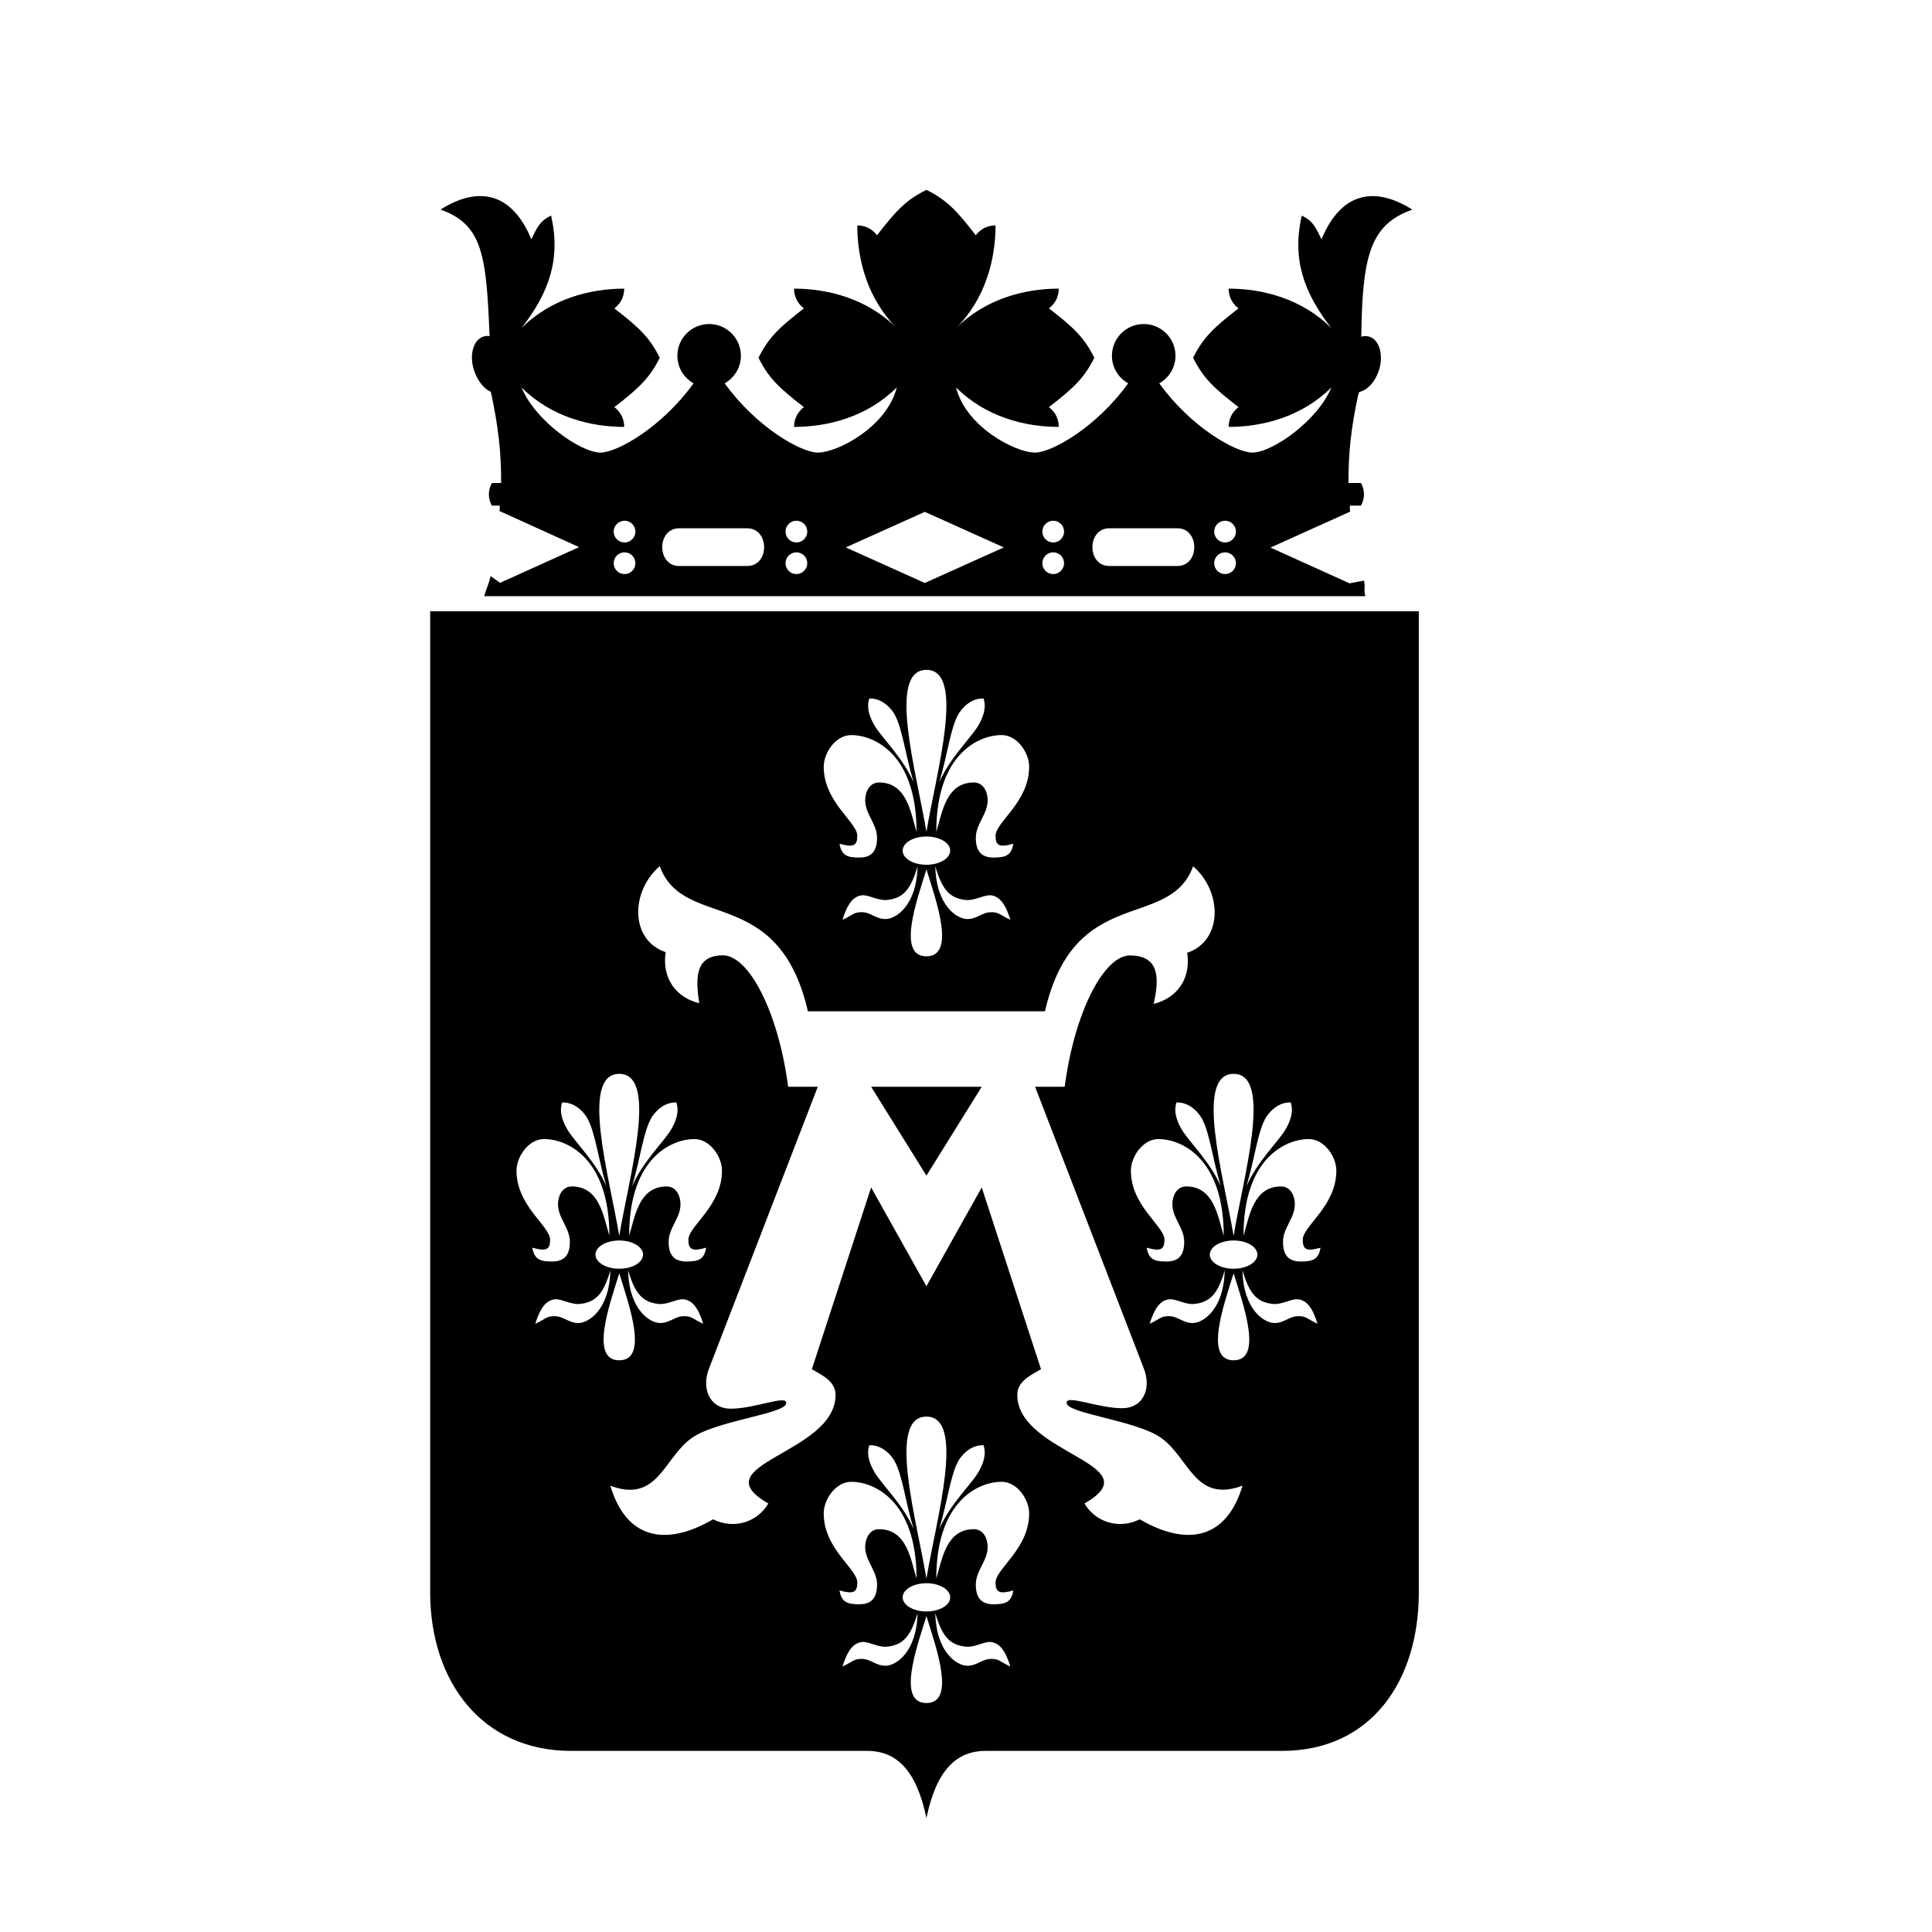 <?xml version="1.0" encoding="utf-8"?>
<!-- Generator: Adobe Illustrator 16.0.0, SVG Export Plug-In . SVG Version: 6.00 Build 0)  -->
<!DOCTYPE svg PUBLIC "-//W3C//DTD SVG 1.1//EN" "http://www.w3.org/Graphics/SVG/1.1/DTD/svg11.dtd">
<svg version="1.1" id="Layer_1" xmlns="http://www.w3.org/2000/svg" xmlns:xlink="http://www.w3.org/1999/xlink" x="0px" y="0px"
	 width="256px" height="256px" viewBox="0 0 256 256" enable-background="new 0 0 256 256" xml:space="preserve">
<g>
	<ellipse fill="none" cx="163.459" cy="166.242" rx="3.152" ry="1.871"/>
	<path fill="none" d="M158.033,175.307c1.291,0.013,4.117-1.653,4.251-6.973c-0.906,3.036-1.865,4.298-4.252,4.463
		c-1.168-0.025-1.916-0.574-2.979-0.651c-1.327,0.09-2.076,1.229-2.721,3.262c1.327-0.599,1.499-1.038,2.563-1.006
		C156.047,174.388,156.777,175.319,158.033,175.307z"/>
	<path fill="none" d="M159.143,148.016c-0.729-1.099-1.865-1.981-3.252-1.931c-0.393,1.177-0.017,2.381,0.761,3.699
		c1.19,1.829,3.713,4.208,5.111,7.405C160.653,153.537,160.276,149.892,159.143,148.016z"/>
	<path fill="none" d="M124.064,110.228c0.786-2.617,1.31-6.544,4.975-6.544c1.309,0,1.833,1.309,1.833,2.355
		c0,1.833-1.572,3.141-1.572,4.974c0,1.832,0.786,2.618,2.356,2.618s2.355-0.262,2.617-1.832c-1.832,0.523-2.356,0.261-2.356-1.047
		c0-1.833,4.451-4.45,4.451-9.162c0-1.833-1.571-4.188-3.665-4.188C129.824,97.401,124.064,99.757,124.064,110.228z"/>
	<path fill="none" d="M151.942,165.326c0.262,1.57,1.047,1.832,2.618,1.832c1.569,0,2.354-0.784,2.354-2.617
		c0-1.832-1.57-3.14-1.57-4.974c0-1.047,0.523-2.355,1.833-2.355c3.664,0,4.188,3.927,4.973,6.544
		c0-10.47-5.759-12.826-8.638-12.826c-2.095,0-3.664,2.356-3.664,4.188c0,4.712,4.449,7.329,4.449,9.163
		C154.298,165.589,153.774,165.85,151.942,165.326z"/>
	<ellipse fill="none" cx="122.757" cy="112.714" rx="3.151" ry="1.872"/>
	<path fill="none" d="M114.35,118.617c-1.328,0.089-2.077,1.229-2.721,3.262c1.328-0.599,1.499-1.038,2.564-1.006
		c1.15-0.014,1.881,0.917,3.138,0.905c1.291,0.013,4.116-1.652,4.25-6.972c-0.905,3.036-1.865,4.298-4.251,4.463
		C116.161,119.244,115.414,118.693,114.35,118.617z"/>
	<path fill="none" d="M122.757,88.763c-5.234,0-1.31,13.611,0,21.464C124.064,102.374,127.992,88.763,122.757,88.763z"/>
	<path fill="none" d="M128.183,121.777c1.256,0.013,1.987-0.918,3.139-0.905c1.063-0.032,1.234,0.407,2.563,1.006
		c-0.645-2.033-1.393-3.172-2.721-3.262c-1.063,0.077-1.812,0.627-2.98,0.651c-2.386-0.165-3.346-1.427-4.25-4.463
		C124.065,120.125,126.891,121.79,128.183,121.777z"/>
	<path fill="none" d="M121.06,103.662c-1.109-3.653-1.486-7.298-2.621-9.174c-0.727-1.098-1.864-1.981-3.25-1.931
		c-0.392,1.176-0.018,2.38,0.761,3.699C117.14,98.085,119.662,100.463,121.06,103.662z"/>
	<path fill="none" d="M163.459,163.756c1.309-7.853,5.235-21.464,0-21.464C158.225,142.292,162.15,155.903,163.459,163.756z"/>
	<path fill="none" d="M122.757,126.717c3.926,0,1.308-7.329,0-11.517C121.447,119.388,118.83,126.717,122.757,126.717z"/>
	<path fill="none" d="M129.565,96.256c0.777-1.319,1.152-2.523,0.76-3.699c-1.387-0.051-2.523,0.833-3.251,1.931
		c-1.135,1.876-1.512,5.521-2.62,9.174C125.852,100.463,128.374,98.085,129.565,96.256z"/>
	<path fill="none" d="M147,75h9c3,0,3-5,0-5h-9C144,70,144,75,147,75z"/>
	<circle fill="none" cx="139.556" cy="70.44" r="1.44"/>
	<path fill="none" d="M170.268,149.784c0.778-1.318,1.152-2.522,0.76-3.699c-1.386-0.051-2.521,0.832-3.25,1.931
		c-1.136,1.876-1.512,5.521-2.62,9.174C166.554,153.992,169.076,151.613,170.268,149.784z"/>
	<circle fill="none" cx="162.327" cy="70.44" r="1.44"/>
	<circle fill="none" cx="139.556" cy="74.629" r="1.44"/>
	<circle fill="none" cx="162.327" cy="74.629" r="1.44"/>
	<polygon fill="none" points="133.011,72.535 122.542,67.823 112.071,72.535 122.542,77.247 	"/>
	<circle fill="none" cx="82.754" cy="74.629" r="1.44"/>
	<circle fill="none" cx="82.754" cy="70.44" r="1.44"/>
	<circle fill="none" cx="105.527" cy="70.44" r="1.44"/>
	<circle fill="none" cx="105.527" cy="74.629" r="1.44"/>
	<path fill="none" d="M90,75h9c3,0,3-5,0-5h-9C87,70,87,75,90,75z"/>
	<path fill="none" d="M131.163,217.559c-1.063,0.077-1.812,0.628-2.98,0.652c-2.386-0.164-3.346-1.427-4.25-4.462
		c0.133,5.319,2.958,6.983,4.25,6.971c1.256,0.013,1.987-0.917,3.139-0.903c1.063-0.033,1.234,0.407,2.563,1.005
		C133.239,218.789,132.491,217.648,131.163,217.559z"/>
	<path fill="none" d="M122.757,225.66c3.926,0,1.308-7.329,0-11.517C121.447,218.331,118.83,225.66,122.757,225.66z"/>
	<path fill="none" d="M153.905,190.569c-3.141-2.354-12.826-3.287-12.564-4.728c0-1.047,4.188,0.754,7.329,0.754
		c2.879,0,3.927-2.682,2.879-5.299L137.153,144h3.926c1.31-10,5.235-17.397,8.639-17.397c3.926,0,3.926,3.022,3.141,6.425
		c3.142-0.785,4.973-3.376,4.45-6.78c4.712-1.57,4.712-8.06,0.785-11.462c-3.141,8.638-15.705,2.215-19.632,19.215h-31.41
		c-3.927-17-16.491-10.594-19.632-19.231c-3.927,3.403-3.927,9.823,0.785,11.393c-0.523,3.404,1.309,5.991,4.45,6.774
		c-0.523-3.402-0.523-6.347,3.141-6.347c3.403,0,7.329,7.411,8.638,17.411h3.927l-14.397,37.297c-1.046,2.617,0,5.362,2.879,5.362
		c3.142,0,7.33-1.832,7.33-0.785c0.262,1.44-9.423,2.356-12.565,4.711c-3.664,2.618-4.45,8.638-10.732,6.282
		c2.094,7.067,7.33,8.115,13.611,4.449c2.618,1.311,5.759,0.524,7.329-2.094c-9.161-5.234,8.9-6.543,8.9-14.396
		c0-1.832-1.832-2.619-3.141-3.402l7.853-24.082l7.329,13.088l7.329-13.088l7.853,24.082c-1.31,0.783-3.142,1.57-3.142,3.402
		c0,7.853,18.062,9.161,8.9,14.396c1.57,2.618,4.711,3.404,7.328,2.094c6.283,3.666,11.518,2.61,13.612-4.457
		C158.354,199.215,157.57,193.188,153.905,190.569z M122.757,155.778L115.428,144h14.658L122.757,155.778z"/>
	<path fill="none" d="M132.703,196.344c-2.879,0-8.639,2.355-8.639,12.825c0.786-2.617,1.31-6.542,4.975-6.542
		c1.309,0,1.833,1.308,1.833,2.355c0,1.832-1.572,3.141-1.572,4.974c0,1.831,0.786,2.618,2.356,2.618s2.355-0.263,2.617-1.833
		c-1.832,0.523-2.356,0.262-2.356-1.048c0-1.832,4.451-4.449,4.451-9.161C136.368,198.699,134.797,196.344,132.703,196.344z"/>
	<path fill="none" d="M115.188,191.501c-0.392,1.175-0.018,2.38,0.761,3.698c1.191,1.829,3.713,4.207,5.111,7.405
		c-1.109-3.653-1.486-7.298-2.621-9.174C117.711,192.331,116.574,191.449,115.188,191.501z"/>
	<path fill="none" d="M117.33,218.211c-1.169-0.024-1.916-0.575-2.98-0.652c-1.328,0.09-2.077,1.23-2.721,3.263
		c1.328-0.598,1.499-1.038,2.564-1.005c1.15-0.014,1.881,0.916,3.138,0.903c1.291,0.013,4.116-1.651,4.25-6.971
		C120.676,216.784,119.716,218.047,117.33,218.211z"/>
	<ellipse fill="none" cx="122.756" cy="211.656" rx="3.152" ry="1.872"/>
	<path fill="none" d="M111.239,111.798c0.262,1.57,1.047,1.832,2.618,1.832c1.57,0,2.356-0.786,2.356-2.618
		c0-1.833-1.571-3.141-1.571-4.974c0-1.046,0.524-2.355,1.833-2.355c3.665,0,4.188,3.927,4.973,6.544
		c0-10.471-5.757-12.827-8.637-12.827c-2.095,0-3.665,2.356-3.665,4.188c0,4.712,4.45,7.329,4.45,9.162
		C113.596,112.059,113.072,112.322,111.239,111.798z"/>
	<path fill="none" d="M163.459,180.247c3.927,0,1.309-7.329,0-11.518C162.15,172.918,159.533,180.247,163.459,180.247z"/>
	<path fill="none" d="M171.866,172.146c-1.064,0.077-1.812,0.626-2.981,0.651c-2.386-0.165-3.346-1.427-4.25-4.463
		c0.134,5.319,2.959,6.985,4.25,6.973c1.257,0.013,1.987-0.919,3.139-0.905c1.064-0.032,1.235,0.407,2.563,1.006
		C173.942,173.374,173.194,172.235,171.866,172.146z"/>
	<path fill="none" d="M173.405,150.93c-2.879,0-8.638,2.356-8.638,12.826c0.786-2.617,1.31-6.544,4.975-6.544
		c1.308,0,1.832,1.309,1.832,2.355c0,1.834-1.571,3.142-1.571,4.974c0,1.833,0.786,2.617,2.355,2.617
		c1.571,0,2.356-0.262,2.618-1.832c-1.833,0.523-2.356,0.263-2.356-1.046c0-1.834,4.451-4.451,4.451-9.163
		C177.071,153.286,175.501,150.93,173.405,150.93z"/>
	<path fill="none" d="M76.627,172.797c-1.168-0.025-1.917-0.574-2.98-0.651c-1.328,0.09-2.077,1.229-2.721,3.262
		c1.328-0.599,1.498-1.038,2.563-1.006c1.151-0.014,1.881,0.918,3.138,0.905c1.292,0.013,4.117-1.653,4.251-6.973
		C79.973,171.37,79.014,172.632,76.627,172.797z"/>
	<ellipse fill="none" cx="82.054" cy="166.243" rx="3.153" ry="1.872"/>
	<path fill="none" d="M86.371,148.016c-1.134,1.876-1.511,5.521-2.619,9.174c1.397-3.197,3.919-5.576,5.11-7.405
		c0.778-1.318,1.153-2.522,0.761-3.699C88.236,146.034,87.099,146.917,86.371,148.016z"/>
	<path fill="none" d="M80.356,157.189c-1.108-3.652-1.486-7.298-2.62-9.174c-0.728-1.099-1.865-1.981-3.251-1.931
		c-0.392,1.177-0.018,2.381,0.76,3.699C76.437,151.613,78.959,153.992,80.356,157.189z"/>
	<path fill="none" d="M70.537,165.326c0.262,1.57,1.047,1.832,2.618,1.832c1.57,0,2.355-0.784,2.355-2.617
		c0-1.832-1.571-3.14-1.571-4.974c0-1.047,0.524-2.355,1.833-2.355c3.665,0,4.188,3.927,4.973,6.544
		c0-10.47-5.759-12.826-8.638-12.826c-2.094,0-3.665,2.356-3.665,4.188c0,4.712,4.45,7.329,4.45,9.163
		C72.893,165.589,72.369,165.85,70.537,165.326z"/>
	<path fill="none" d="M92,150.93c-2.879,0-8.638,2.356-8.638,12.826c0.785-2.617,1.309-6.544,4.973-6.544
		c1.309,0,1.833,1.309,1.833,2.355c0,1.834-1.57,3.142-1.57,4.974c0,1.833,0.785,2.617,2.355,2.617c1.57,0,2.356-0.262,2.618-1.832
		c-1.833,0.523-2.356,0.263-2.356-1.046c0-1.834,4.45-4.451,4.45-9.163C95.665,153.286,94.095,150.93,92,150.93z"/>
	<path fill="none" d="M87.479,175.307c1.257,0.013,1.987-0.919,3.138-0.905c1.065-0.032,1.235,0.407,2.563,1.006
		c-0.644-2.033-1.393-3.172-2.721-3.262c-1.063,0.077-1.811,0.626-2.979,0.651c-2.386-0.165-3.346-1.427-4.251-4.463
		C83.363,173.653,86.188,175.319,87.479,175.307z"/>
	<path fill="none" d="M130.325,191.501c-1.387-0.052-2.523,0.83-3.251,1.93c-1.135,1.876-1.512,5.521-2.62,9.174
		c1.397-3.198,3.92-5.576,5.111-7.405C130.343,193.881,130.718,192.676,130.325,191.501z"/>
	<path fill="none" d="M82.054,142.292c-5.235,0-1.309,13.611,0,21.464C83.363,155.903,87.289,142.292,82.054,142.292z"/>
	<path fill="none" d="M122.757,187.707c-5.234,0-1.31,13.609,0,21.462C124.064,201.316,127.992,187.707,122.757,187.707z"/>
	<path fill="none" d="M111.239,210.741c0.262,1.57,1.047,1.833,2.618,1.833c1.57,0,2.356-0.787,2.356-2.618
		c0-1.833-1.571-3.142-1.571-4.974c0-1.048,0.524-2.355,1.833-2.355c3.665,0,4.188,3.925,4.973,6.542
		c0-10.47-5.757-12.825-8.637-12.825c-2.095,0-3.665,2.355-3.665,4.188c0,4.712,4.45,7.329,4.45,9.161
		C113.596,211.003,113.072,211.265,111.239,210.741z"/>
	<path fill="none" d="M82.054,168.729c-1.309,4.188-3.926,11.518,0,11.518C85.98,180.247,83.363,172.918,82.054,168.729z"/>
	<path d="M64.872,44.537c-0.317-0.049-0.634-0.026-0.934,0.097c-1.288,0.528-1.78,2.549-1.1,4.514
		c0.45,1.299,1.301,2.417,2.198,2.759c1,4.612,1.389,8.093,1.366,12.093h-1.231c-0.523,1-0.523,2,0,3h1.056
		c-0.019,1-0.031,0.572-0.052,0.781l0.09-0.033l10.47,4.749l-10.47,4.731l-1.258-0.894C64.783,77.378,64.423,78,64.17,79h116.743
		c-0.254-1,0.046-1.019-0.178-2.063l-1.916,0.355l-10.471-4.735l10.471-4.724l0.09-0.047c-0.021-0.211-0.034,0.213-0.053-0.787
		h1.486c0.523-1,0.523-2,0-3h-1.662c-0.022-4,0.346-7.227,1.271-11.626l0.159-0.44c1.025-0.195,2.053-1.265,2.563-2.74
		c0.681-1.965,0.188-4.008-1.1-4.537c-0.384-0.158-0.795-0.161-1.2-0.041c0.148-10.462,1.067-14.86,6.772-16.835
		c-4.974-3.141-9.422-2.359-12.041,3.924c-0.784-1.571-1.045-2.357-2.617-3.143c-1.308,5.759,0.263,10.208,3.928,14.919
		c-3.928-3.926-9.162-5.235-13.612-5.235c0,0.785,0.262,1.832,1.31,2.617c-3.403,2.618-4.712,3.926-6.021,6.544
		c1.309,2.617,2.617,3.926,6.021,6.544c-1.048,0.785-1.31,1.832-1.31,2.618c4.45,0,9.685-1.309,13.612-5.236
		c-1.832,4.45-7.854,8.639-10.471,8.639c-2.215,0-8.171-3.383-12.333-9.179c1.275-0.724,2.146-2.077,2.146-3.647
		c0-2.325-1.887-4.209-4.211-4.209s-4.209,1.885-4.209,4.209c0,1.57,0.87,2.924,2.145,3.647c-4.159,5.796-10.115,9.179-12.331,9.179
		c-2.617,0-9.161-3.403-10.471-8.639c3.927,3.927,9.162,5.236,13.611,5.236c0-0.786-0.262-1.833-1.309-2.618
		c3.403-2.618,4.712-3.927,6.021-6.544c-1.309-2.618-2.617-3.926-6.021-6.544c1.047-0.785,1.309-1.832,1.309-2.617
		c-4.449,0-9.685,1.309-13.611,5.235c3.927-3.926,5.234-9.161,5.234-13.611c-0.784,0-1.831,0.261-2.617,1.309
		c-2.617-3.403-3.926-4.712-6.543-6.021c-2.617,1.309-3.927,2.617-6.543,6.021c-0.786-1.047-1.833-1.309-2.617-1.309
		c0,4.45,1.308,9.685,5.234,13.611c-3.926-3.926-9.161-5.235-13.61-5.235c0,0.785,0.261,1.832,1.308,2.617
		c-3.403,2.618-4.712,3.926-6.02,6.544c1.308,2.617,2.617,3.926,6.02,6.544c-1.047,0.785-1.308,1.832-1.308,2.618
		c4.449,0,9.684-1.309,13.61-5.236c-1.308,5.236-7.853,8.639-10.469,8.639c-2.216,0-8.172-3.383-12.333-9.179
		c1.275-0.724,2.145-2.077,2.145-3.647c0-2.325-1.884-4.209-4.209-4.209c-2.325,0-4.209,1.885-4.209,4.209
		c0,1.57,0.87,2.924,2.145,3.647c-4.161,5.796-10.117,9.179-12.332,9.179c-2.617,0-8.638-4.188-10.47-8.639
		c3.926,3.927,9.161,5.236,13.611,5.236c0-0.786-0.262-1.833-1.309-2.618c3.402-2.618,4.711-3.927,6.02-6.544
		c-1.309-2.618-2.618-3.926-6.02-6.544c1.047-0.785,1.309-1.832,1.309-2.617c-4.45,0-9.685,1.309-13.611,5.235
		c3.665-4.711,5.235-9.161,3.926-14.92c-1.57,0.785-1.833,1.57-2.617,3.141c-2.618-6.283-7.067-7.067-12.041-3.927
		C64.06,29.746,64.44,34.123,64.872,44.537z M162.327,69c0.797,0,1.439,0.645,1.439,1.44s-0.643,1.44-1.439,1.44
		c-0.795,0-1.439-0.645-1.439-1.44S161.532,69,162.327,69z M162.327,73.189c0.797,0,1.439,0.645,1.439,1.439s-0.643,1.44-1.439,1.44
		c-0.795,0-1.439-0.645-1.439-1.44S161.532,73.189,162.327,73.189z M147,70h9c3,0,3,5,0,5h-9C144,75,144,70,147,70z M139.556,69
		c0.795,0,1.439,0.645,1.439,1.44s-0.645,1.44-1.439,1.44s-1.439-0.645-1.439-1.44S138.761,69,139.556,69z M139.556,73.189
		c0.795,0,1.439,0.645,1.439,1.439s-0.645,1.44-1.439,1.44s-1.439-0.645-1.439-1.44S138.761,73.189,139.556,73.189z M122.542,67.823
		l10.469,4.712l-10.469,4.712l-10.47-4.712L122.542,67.823z M105.527,69c0.796,0,1.44,0.645,1.44,1.44s-0.645,1.44-1.44,1.44
		c-0.795,0-1.439-0.645-1.439-1.44S104.732,69,105.527,69z M105.527,73.189c0.796,0,1.44,0.645,1.44,1.439s-0.645,1.44-1.44,1.44
		c-0.795,0-1.439-0.645-1.439-1.44S104.732,73.189,105.527,73.189z M90,70h9c3,0,3,5,0,5h-9C87,75,87,70,90,70z M82.754,69
		c0.795,0,1.44,0.645,1.44,1.44s-0.645,1.44-1.44,1.44c-0.794,0-1.439-0.645-1.439-1.44S81.96,69,82.754,69z M82.754,73.189
		c0.795,0,1.44,0.645,1.44,1.439s-0.645,1.44-1.44,1.44c-0.794,0-1.439-0.645-1.439-1.44S81.96,73.189,82.754,73.189z"/>
	<path d="M57,81v130.003C57,222.781,63.862,232,75.641,232h39.263c3.926,0,6.543,2.617,7.853,8.899
		c1.308-6.282,3.926-8.899,7.853-8.899h39.263c11.78,0,18.128-9.219,18.128-20.997V81H57z M171.027,146.085
		c0.393,1.177,0.019,2.381-0.76,3.699c-1.191,1.829-3.714,4.208-5.11,7.405c1.108-3.652,1.484-7.298,2.62-9.174
		C168.506,146.917,169.642,146.034,171.027,146.085z M163.459,142.292c5.235,0,1.309,13.611,0,21.464
		C162.15,155.903,158.225,142.292,163.459,142.292z M149.849,155.117c0-1.831,1.569-4.188,3.664-4.188
		c2.879,0,8.638,2.356,8.638,12.826c-0.785-2.617-1.309-6.544-4.973-6.544c-1.31,0-1.833,1.309-1.833,2.355
		c0,1.834,1.57,3.142,1.57,4.974c0,1.833-0.785,2.617-2.354,2.617c-1.571,0-2.356-0.262-2.618-1.832
		c1.832,0.523,2.355,0.263,2.355-1.046C154.298,162.446,149.849,159.829,149.849,155.117z M155.891,146.085
		c1.387-0.051,2.523,0.832,3.252,1.931c1.134,1.876,1.511,5.521,2.62,9.174c-1.398-3.197-3.921-5.576-5.111-7.405
		C155.874,148.466,155.498,147.262,155.891,146.085z M155.053,172.146c1.063,0.077,1.812,0.626,2.979,0.651
		c2.387-0.165,3.346-1.427,4.252-4.463c-0.134,5.319-2.96,6.985-4.251,6.973c-1.256,0.013-1.986-0.919-3.138-0.905
		c-1.064-0.032-1.236,0.407-2.563,1.006C152.977,173.374,153.726,172.235,155.053,172.146z M160.307,166.242
		c0-1.033,1.411-1.871,3.152-1.871s3.152,0.838,3.152,1.871c0,1.034-1.411,1.872-3.152,1.872S160.307,167.276,160.307,166.242z
		 M136.368,101.589c0,4.712-4.451,7.329-4.451,9.162c0,1.308,0.524,1.571,2.356,1.047c-0.262,1.57-1.047,1.832-2.617,1.832
		s-2.356-0.786-2.356-2.618c0-1.833,1.572-3.141,1.572-4.974c0-1.046-0.524-2.355-1.833-2.355c-3.665,0-4.188,3.927-4.975,6.544
		c0-10.471,5.76-12.827,8.639-12.827C134.797,97.401,136.368,99.757,136.368,101.589z M121.581,114.805
		c-0.134,5.32-2.959,6.985-4.25,6.972c-1.257,0.013-1.988-0.918-3.138-0.905c-1.065-0.032-1.236,0.407-2.564,1.006
		c0.644-2.033,1.393-3.172,2.721-3.262c1.064,0.077,1.811,0.627,2.98,0.651C119.716,119.103,120.676,117.841,121.581,114.805z
		 M119.604,112.714c0-1.034,1.41-1.872,3.152-1.872c1.741,0,3.151,0.838,3.151,1.872c0,1.033-1.41,1.873-3.151,1.873
		C121.015,114.586,119.604,113.747,119.604,112.714z M122.757,115.2c1.308,4.188,3.926,11.517,0,11.517
		C118.83,126.717,121.447,119.388,122.757,115.2z M123.933,114.805c0.904,3.036,1.864,4.298,4.25,4.463
		c1.169-0.024,1.917-0.575,2.98-0.651c1.328,0.089,2.076,1.229,2.721,3.262c-1.328-0.599-1.499-1.038-2.563-1.006
		c-1.151-0.014-1.883,0.917-3.139,0.905C126.891,121.79,124.065,120.125,123.933,114.805z M130.325,92.557
		c0.393,1.176,0.018,2.38-0.76,3.699c-1.191,1.83-3.714,4.208-5.111,7.406c1.108-3.653,1.485-7.298,2.62-9.174
		C127.802,93.389,128.938,92.506,130.325,92.557z M122.757,88.763c5.235,0,1.308,13.611,0,21.464
		C121.447,102.374,117.522,88.763,122.757,88.763z M115.188,92.557c1.386-0.051,2.523,0.833,3.25,1.931
		c1.135,1.876,1.512,5.521,2.621,9.174c-1.397-3.198-3.919-5.576-5.111-7.406C115.17,94.937,114.796,93.733,115.188,92.557z
		 M112.811,97.401c2.879,0,8.637,2.356,8.637,12.827c-0.784-2.617-1.308-6.544-4.973-6.544c-1.309,0-1.833,1.309-1.833,2.355
		c0,1.833,1.571,3.141,1.571,4.974c0,1.832-0.786,2.618-2.356,2.618c-1.571,0-2.356-0.262-2.618-1.832
		c1.833,0.523,2.357,0.261,2.357-1.047c0-1.833-4.45-4.45-4.45-9.162C109.146,99.757,110.716,97.401,112.811,97.401z
		 M82.054,142.292c5.234,0,1.309,13.611,0,21.464C80.745,155.903,76.819,142.292,82.054,142.292z M93.572,165.326
		c-0.262,1.57-1.048,1.832-2.618,1.832c-1.571,0-2.355-0.784-2.355-2.617c0-1.832,1.57-3.14,1.57-4.974
		c0-1.047-0.524-2.355-1.833-2.355c-3.665,0-4.188,3.927-4.973,6.544c0-10.47,5.758-12.826,8.638-12.826
		c2.094,0,3.665,2.356,3.665,4.188c0,4.712-4.45,7.329-4.45,9.163C91.215,165.589,91.739,165.85,93.572,165.326z M87.48,172.797
		c1.168-0.025,1.917-0.574,2.979-0.651c1.328,0.09,2.077,1.229,2.721,3.262c-1.328-0.599-1.499-1.038-2.563-1.006
		c-1.151-0.014-1.881,0.918-3.138,0.905c-1.291,0.013-4.116-1.653-4.25-6.973C84.134,171.37,85.094,172.632,87.48,172.797z
		 M82.054,168.114c-1.741,0-3.153-0.838-3.153-1.872c0-1.033,1.412-1.871,3.153-1.871s3.153,0.838,3.153,1.871
		C85.207,167.276,83.795,168.114,82.054,168.114z M88.862,149.784c-1.191,1.829-3.713,4.208-5.11,7.405
		c1.108-3.652,1.485-7.298,2.619-9.174c0.729-1.099,1.865-1.981,3.252-1.931C90.015,147.262,89.64,148.466,88.862,149.784z
		 M74.485,146.085c1.386-0.051,2.523,0.832,3.251,1.931c1.134,1.876,1.512,5.521,2.62,9.174c-1.397-3.197-3.92-5.576-5.111-7.405
		C74.467,148.466,74.094,147.262,74.485,146.085z M68.442,155.117c0-1.831,1.57-4.188,3.665-4.188c2.879,0,8.638,2.356,8.638,12.826
		c-0.785-2.617-1.309-6.544-4.973-6.544c-1.309,0-1.833,1.309-1.833,2.355c0,1.834,1.571,3.142,1.571,4.974
		c0,1.833-0.786,2.617-2.355,2.617c-1.571,0-2.356-0.262-2.618-1.832c1.832,0.523,2.356,0.263,2.356-1.046
		C72.893,162.446,68.442,159.829,68.442,155.117z M76.627,175.307c-1.256,0.013-1.987-0.919-3.138-0.905
		c-1.065-0.032-1.235,0.407-2.563,1.006c0.644-2.033,1.393-3.172,2.721-3.262c1.063,0.077,1.812,0.626,2.98,0.651
		c2.386-0.165,3.346-1.427,4.251-4.463C80.745,173.653,77.919,175.319,76.627,175.307z M82.054,168.729
		c1.309,4.188,3.926,11.518,0,11.518C78.128,180.247,80.745,172.918,82.054,168.729z M109.146,200.532
		c0-1.833,1.57-4.188,3.665-4.188c2.879,0,8.637,2.355,8.637,12.825c-0.784-2.617-1.308-6.542-4.973-6.542
		c-1.309,0-1.833,1.308-1.833,2.355c0,1.832,1.571,3.141,1.571,4.974c0,1.831-0.786,2.618-2.356,2.618
		c-1.571,0-2.356-0.263-2.618-1.833c1.833,0.523,2.357,0.262,2.357-1.048C113.596,207.861,109.146,205.244,109.146,200.532z
		 M122.757,209.169c-1.31-7.853-5.234-21.462,0-21.462C127.992,187.707,124.064,201.316,122.757,209.169z M127.074,193.431
		c0.728-1.1,1.864-1.981,3.251-1.93c0.393,1.175,0.018,2.38-0.76,3.698c-1.191,1.829-3.714,4.207-5.111,7.405
		C125.563,198.951,125.939,195.307,127.074,193.431z M125.908,211.656c0,1.033-1.41,1.872-3.151,1.872
		c-1.742,0-3.152-0.839-3.152-1.872s1.41-1.871,3.152-1.871C124.498,209.785,125.908,210.623,125.908,211.656z M121.06,202.604
		c-1.397-3.198-3.919-5.576-5.111-7.405c-0.779-1.318-1.152-2.523-0.761-3.698c1.386-0.052,2.523,0.83,3.25,1.93
		C119.573,195.307,119.95,198.951,121.06,202.604z M117.331,220.72c-1.257,0.013-1.988-0.917-3.138-0.903
		c-1.065-0.033-1.236,0.407-2.564,1.005c0.644-2.032,1.393-3.173,2.721-3.263c1.064,0.077,1.811,0.628,2.98,0.652
		c2.386-0.164,3.346-1.427,4.251-4.462C121.447,219.068,118.622,220.732,117.331,220.72z M122.757,225.66
		c-3.927,0-1.31-7.329,0-11.517C124.064,218.331,126.683,225.66,122.757,225.66z M131.321,219.816
		c-1.151-0.014-1.883,0.916-3.139,0.903c-1.292,0.013-4.117-1.651-4.25-6.971c0.904,3.035,1.864,4.298,4.25,4.462
		c1.169-0.024,1.917-0.575,2.98-0.652c1.328,0.09,2.076,1.23,2.721,3.263C132.556,220.224,132.385,219.783,131.321,219.816z
		 M134.273,210.741c-0.262,1.57-1.047,1.833-2.617,1.833s-2.356-0.787-2.356-2.618c0-1.833,1.572-3.142,1.572-4.974
		c0-1.048-0.524-2.355-1.833-2.355c-3.665,0-4.188,3.925-4.975,6.542c0-10.47,5.76-12.825,8.639-12.825
		c2.094,0,3.665,2.355,3.665,4.188c0,4.712-4.451,7.329-4.451,9.161C131.917,211.003,132.441,211.265,134.273,210.741z
		 M151.025,201.316c-2.617,1.311-5.758,0.524-7.328-2.094c9.161-5.234-8.9-6.543-8.9-14.396c0-1.832,1.832-2.619,3.142-3.402
		l-7.853-24.082l-7.329,13.088l-7.329-13.088l-7.853,24.082c1.309,0.783,3.141,1.57,3.141,3.402c0,7.853-18.061,9.161-8.9,14.396
		c-1.57,2.618-4.711,3.404-7.329,2.094c-6.282,3.666-11.517,2.618-13.611-4.449c6.282,2.355,7.068-3.664,10.732-6.282
		c3.142-2.354,12.827-3.271,12.565-4.711c0-1.047-4.188,0.785-7.33,0.785c-2.879,0-3.925-2.745-2.879-5.362L108.361,144h-3.927
		c-1.309-10-5.235-17.411-8.638-17.411c-3.665,0-3.665,2.944-3.141,6.347c-3.141-0.783-4.973-3.37-4.45-6.774
		c-4.712-1.569-4.712-7.99-0.785-11.393c3.141,8.638,15.705,2.231,19.632,19.231h31.41c3.927-17,16.491-10.578,19.632-19.215
		c3.927,3.403,3.927,9.893-0.785,11.462c0.522,3.404-1.309,5.995-4.45,6.78c0.785-3.402,0.785-6.425-3.141-6.425
		c-3.403,0-7.329,7.397-8.639,17.397h-3.926l14.396,37.297c1.048,2.617,0,5.299-2.879,5.299c-3.141,0-7.329-1.801-7.329-0.754
		c-0.262,1.44,9.424,2.373,12.564,4.728c3.665,2.618,4.449,8.646,10.732,6.29C162.543,203.927,157.309,204.982,151.025,201.316z
		 M163.459,180.247c-3.926,0-1.309-7.329,0-11.518C164.768,172.918,167.386,180.247,163.459,180.247z M172.023,174.401
		c-1.151-0.014-1.882,0.918-3.139,0.905c-1.291,0.013-4.116-1.653-4.25-6.973c0.904,3.036,1.864,4.298,4.25,4.463
		c1.17-0.025,1.917-0.574,2.981-0.651c1.328,0.09,2.076,1.229,2.72,3.262C173.259,174.809,173.088,174.369,172.023,174.401z
		 M174.977,165.326c-0.262,1.57-1.047,1.832-2.618,1.832c-1.569,0-2.355-0.784-2.355-2.617c0-1.832,1.571-3.14,1.571-4.974
		c0-1.047-0.524-2.355-1.832-2.355c-3.665,0-4.188,3.927-4.975,6.544c0-10.47,5.759-12.826,8.638-12.826
		c2.096,0,3.666,2.356,3.666,4.188c0,4.712-4.451,7.329-4.451,9.163C172.62,165.589,173.144,165.85,174.977,165.326z"/>
	<polygon points="122.757,155.778 130.086,144 115.428,144 	"/>
</g>
</svg>
